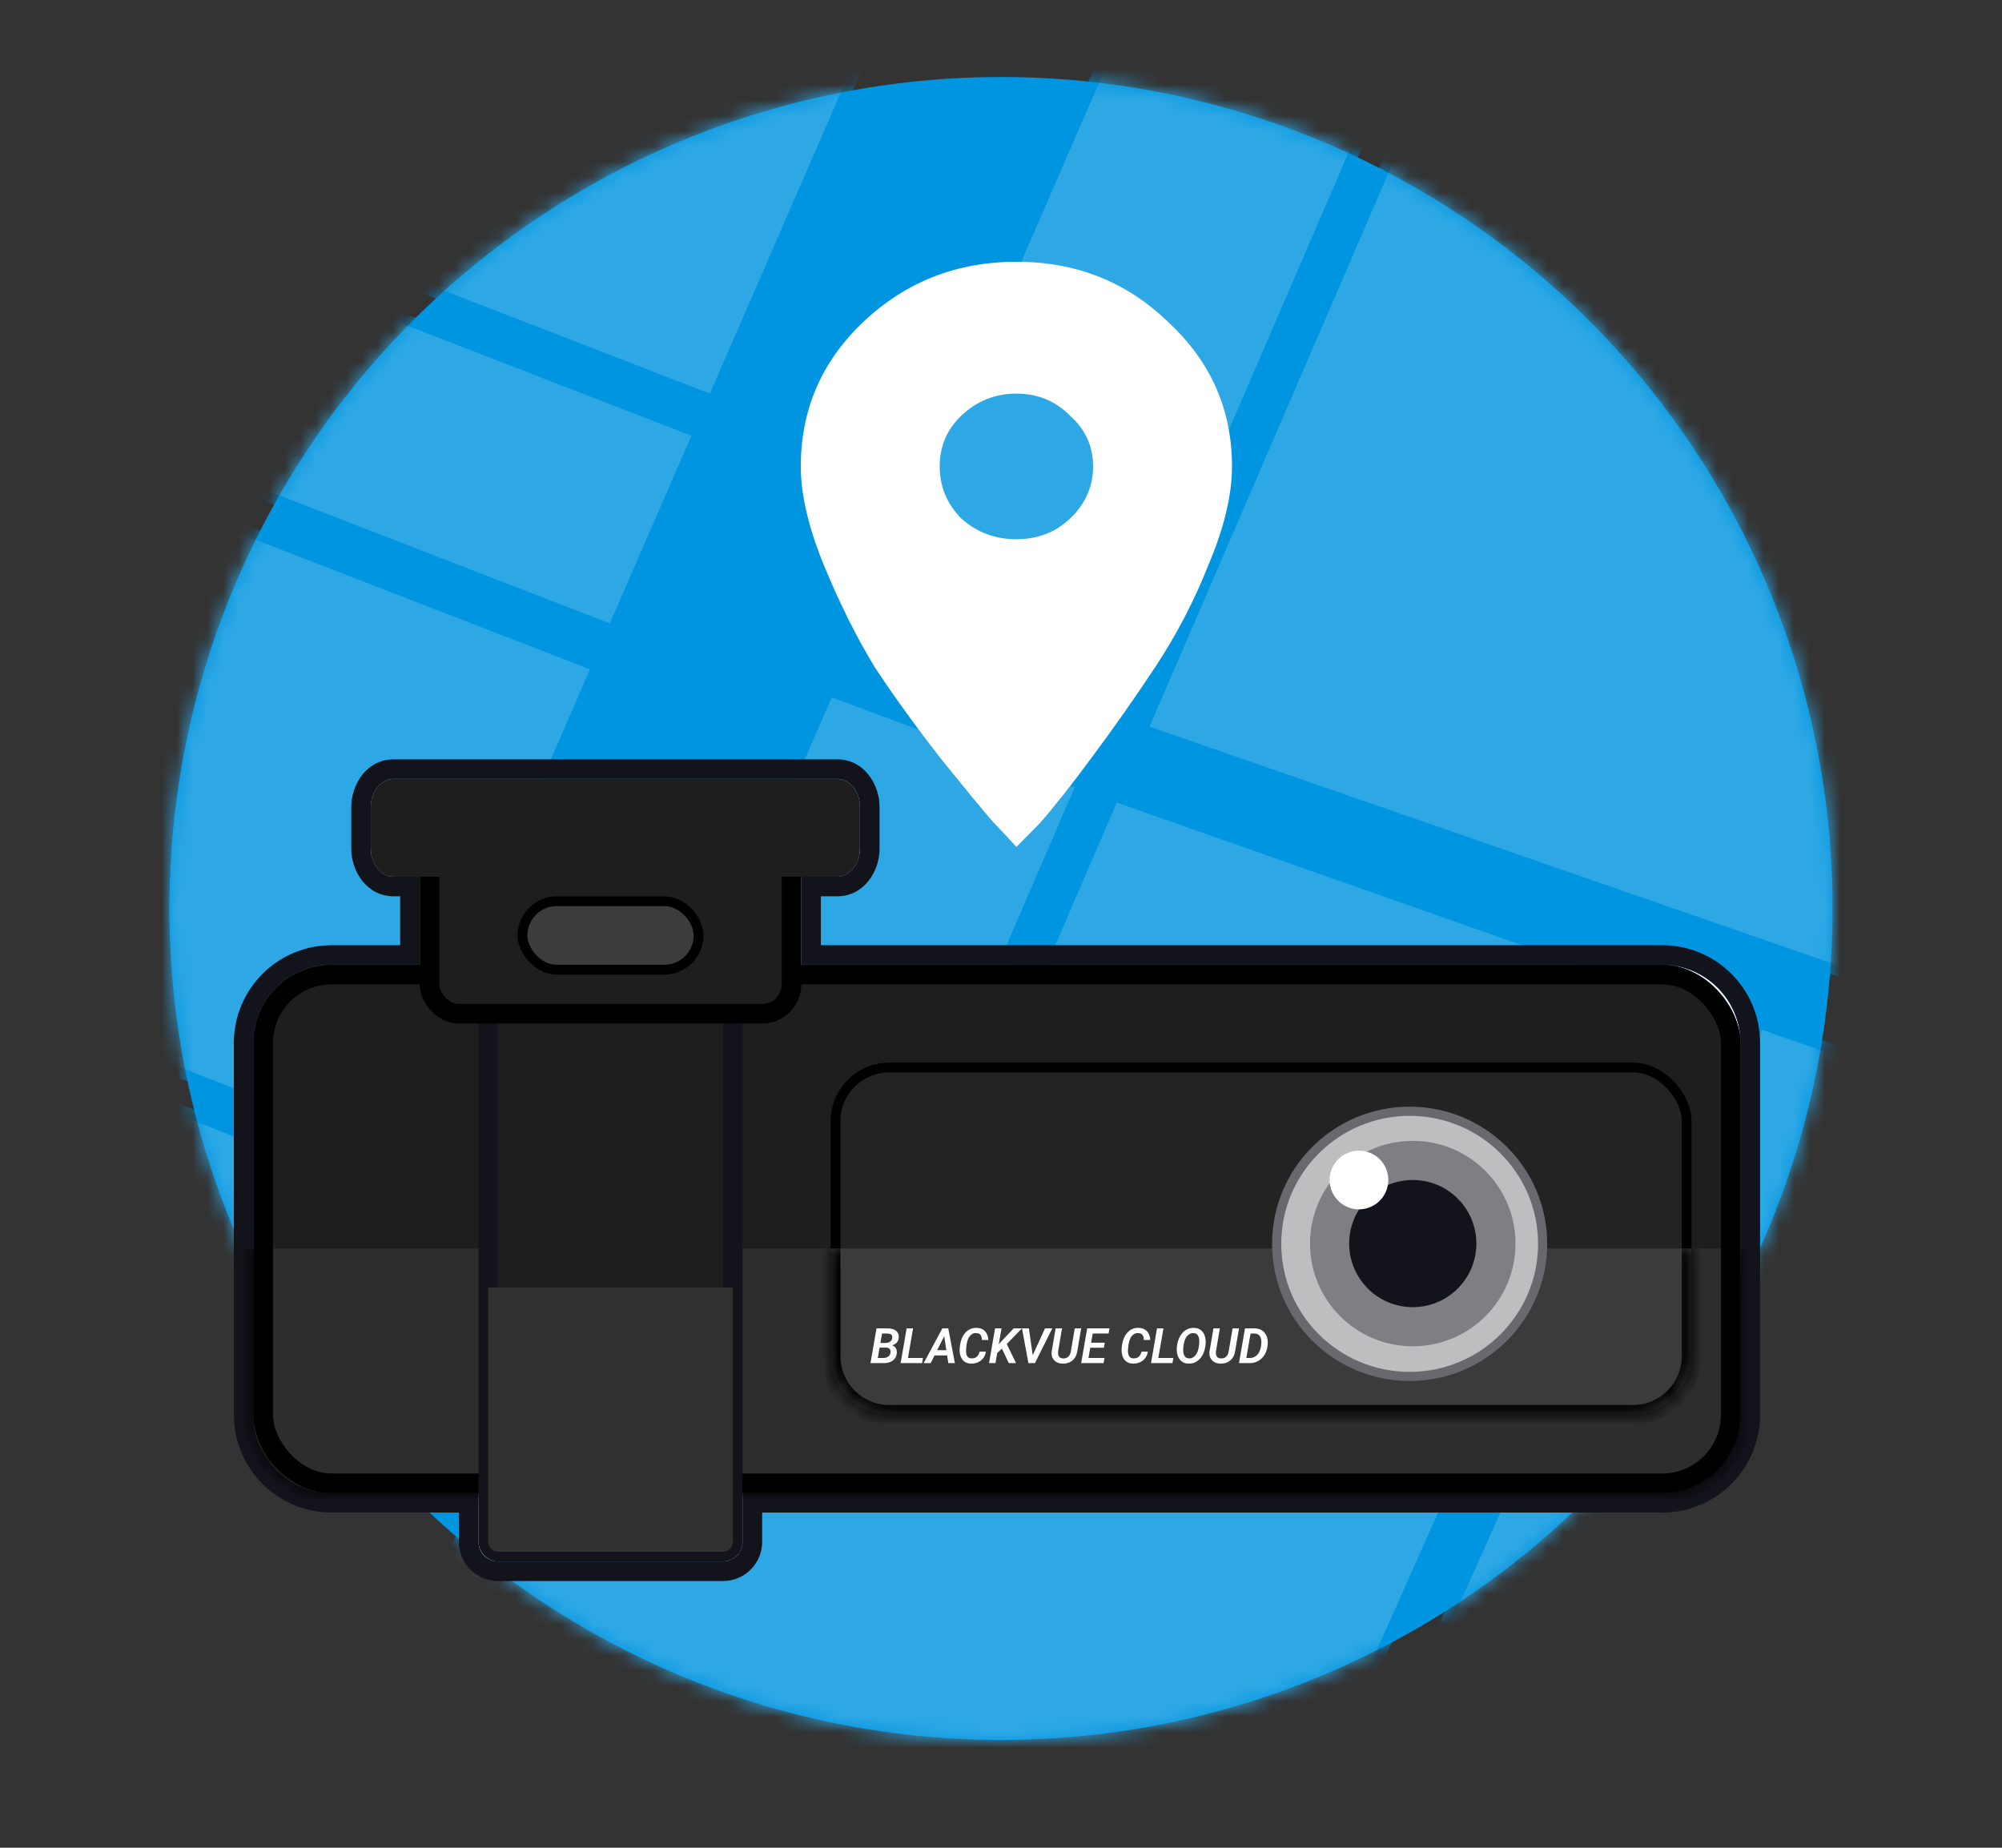 <svg width="130" height="120" viewBox="0 0 130 120" fill="none" xmlns="http://www.w3.org/2000/svg">
<rect x="0" y="0" width="130" height="120" fill="#333333" stroke="none"/>
<circle cx="65" cy="59" r="54" fill="#0095E0"/>
<mask id="mask0_333_49468" style="mask-type:alpha" maskUnits="userSpaceOnUse" x="11" y="5" width="108" height="108">
<circle cx="65" cy="59" r="54" fill="#0095E0"/>
</mask>
<g mask="url(#mask0_333_49468)">
<mask id="mask1_333_49468" style="mask-type:luminance" maskUnits="userSpaceOnUse" x="10" y="-19" width="118" height="151">
<path d="M10 -19H127.751V128.329C127.751 130.33 126.128 131.949 124.131 131.949H13.62C11.62 131.949 10 130.326 10 128.329V-19Z" fill="white"/>
</mask>
<g mask="url(#mask1_333_49468)">
<path d="M104.537 -28.598L91.267 -34.571L84.593 -25.887L55.654 40.684L72.083 46.651L104.541 -28.598H104.537Z" fill="#2EA8E5"/>
<path d="M70.224 50.955L65.806 61.202C65.554 61.791 65.806 62.465 66.372 62.711C66.938 62.956 67.601 62.68 67.853 62.091L72.335 51.7L110.281 65.061L101.092 88.326L95.213 94.936L67.638 156.978L70.288 158.025L98.038 96.05L104.978 89.861L114.225 66.452L129.63 71.876L125.737 81.729C125.502 82.325 125.778 82.992 126.35 83.218C126.923 83.443 127.579 83.143 127.815 82.551L131.738 72.621L216.627 102.509L204.141 137.256C204.118 137.246 204.098 137.236 204.071 137.229L172.122 125.467L181.392 101.997C181.628 101.401 181.352 100.734 180.779 100.509C180.207 100.283 179.55 100.583 179.314 101.175L170.024 124.692L141.25 114.099L149.881 92.249C150.117 91.653 149.84 90.986 149.268 90.76C148.696 90.535 148.039 90.834 147.803 91.427L123.178 153.762L103.614 147.809L125.316 84.696C125.525 84.09 125.219 83.44 124.636 83.241C124.054 83.042 123.41 83.372 123.202 83.978L101.112 148.22C101.011 148.516 101.028 148.839 101.163 149.115C101.297 149.392 101.537 149.597 101.826 149.685L123.481 156.274C124.04 156.443 124.64 156.14 124.862 155.577L140.399 116.251L203.266 139.394C203.296 139.404 203.327 139.414 203.357 139.424L180.385 203.349L13.855 136.828L24.109 113.244L49.286 122.295C49.869 122.497 50.512 122.174 50.724 121.568C50.936 120.965 50.636 120.308 50.054 120.106L25.032 111.109L53.829 44.864L70.221 50.952L70.224 50.955Z" fill="#2EA8E5"/>
<path d="M157.581 -7.64L106.614 -27.776L92.407 5.159L100.994 1.741C101.256 1.637 101.543 1.637 101.802 1.738L139.499 16.632C140.051 16.851 140.327 17.477 140.132 18.063L133.054 39.098C132.848 39.704 132.209 40.038 131.626 39.846C131.04 39.651 130.734 39.001 130.936 38.395L137.664 18.399L101.351 4.055L91.131 8.122L74.193 47.389L131.454 67.256L152.429 14.163L151.335 13.729C150.789 13.514 150.51 12.897 150.695 12.315L156.837 -6.879C156.958 -7.253 157.241 -7.525 157.578 -7.64H157.581Z" fill="#2EA8E5"/>
<path d="M-17.79 3.651L-22.918 16.628L39.781 40.92L45.347 28.114L-17.793 3.647L-17.79 3.651Z" fill="#2EA8E5"/>
<path d="M46.277 25.993L64.164 -15.152L23.884 -31.062L22.648 -27.934L8.691 -33.447L9.637 -35.837L21.827 -31.022L22.918 -33.78L65.033 -17.142L65.582 -18.408L0.707 -43.165L-16.938 1.496L46.277 25.993Z" fill="#2EA8E5"/>
<path d="M-29.29 55.877L-43.193 91.076L9.017 111.7L13.29 101.871C13.04 101.966 12.761 101.972 12.498 101.871L-27.512 86.065C-28.084 85.84 -28.36 85.173 -28.125 84.577L-22.919 71.401C-22.683 70.805 -22.026 70.505 -21.454 70.734L19.748 87.011L24.109 76.977L-29.293 55.881L-29.29 55.877Z" fill="#2EA8E5"/>
<path d="M25.036 74.846L38.758 43.281L-23.861 19.023L-36.498 51.015L25.039 74.849L25.036 74.846Z" fill="#2EA8E5"/>
<path d="M18.826 89.136L-21.265 73.297L-25.619 84.318L13.351 99.713C13.64 99.828 13.852 100.053 13.963 100.323L18.826 89.133V89.136Z" fill="#D0EBF9"/>
<path d="M104.537 -28.599L91.267 -34.572L84.593 -25.888L55.654 40.684L72.083 46.65L104.541 -28.599H104.537Z" stroke="#0095E0" stroke-width="0.673"/>
<path d="M70.224 50.956L65.806 61.203C65.554 61.792 65.806 62.466 66.372 62.712C66.938 62.957 67.601 62.681 67.853 62.092L72.335 51.7L110.281 65.062L101.092 88.327L95.213 94.937L67.638 156.979L70.288 158.026L98.038 96.051L104.978 89.862L114.225 66.453L129.63 71.877L125.737 81.73C125.502 82.326 125.778 82.993 126.35 83.218C126.923 83.444 127.579 83.144 127.815 82.552L131.738 72.621L216.627 102.51L204.141 137.257C204.118 137.247 204.098 137.237 204.071 137.23L172.122 125.468L181.392 101.998C181.628 101.402 181.352 100.735 180.779 100.509C180.207 100.284 179.55 100.584 179.314 101.176L170.024 124.693L141.25 114.1L149.881 92.249C150.117 91.653 149.84 90.987 149.268 90.761C148.696 90.536 148.039 90.835 147.803 91.428L123.178 153.763L103.614 147.81L125.316 84.697C125.525 84.091 125.219 83.441 124.636 83.242C124.054 83.043 123.41 83.373 123.202 83.979L101.112 148.221C101.011 148.517 101.028 148.84 101.163 149.116C101.297 149.393 101.537 149.598 101.826 149.686L123.481 156.275C124.04 156.444 124.64 156.141 124.862 155.578L140.399 116.252L203.266 139.395C203.296 139.405 203.327 139.415 203.357 139.425L180.385 203.35L13.855 136.829L24.109 113.245L49.286 122.296C49.869 122.498 50.512 122.175 50.724 121.569C50.936 120.966 50.636 120.309 50.054 120.107L25.032 111.11L53.829 44.865L70.221 50.953L70.224 50.956Z" stroke="#0095E0" stroke-width="0.673"/>
<path d="M157.581 -7.638L106.614 -27.775L92.407 5.161L100.994 1.743C101.256 1.638 101.543 1.638 101.802 1.739L139.499 16.633C140.051 16.852 140.327 17.478 140.132 18.064L133.054 39.1C132.848 39.706 132.209 40.039 131.626 39.847C131.04 39.652 130.734 39.002 130.936 38.396L137.664 18.401L101.351 4.056L91.131 8.124L74.193 47.39L131.454 67.257L152.429 14.165L151.335 13.73C150.789 13.515 150.51 12.899 150.695 12.316L156.837 -6.877C156.958 -7.251 157.241 -7.524 157.578 -7.638H157.581Z" stroke="#0095E0" stroke-width="0.673"/>
<path d="M-17.791 3.65L-22.92 16.628L39.779 40.919L45.345 28.113L-17.795 3.647L-17.791 3.65Z" stroke="#0095E0" stroke-width="0.673"/>
<path d="M46.275 25.993L64.162 -15.152L23.882 -31.063L22.646 -27.934L8.689 -33.447L9.635 -35.838L21.825 -31.022L22.916 -33.78L65.031 -17.142L65.579 -18.408L0.705 -43.165L-16.939 1.496L46.275 25.993Z" stroke="#0095E0" stroke-width="0.673"/>
<path d="M-29.29 55.876L-43.193 91.075L9.017 111.699L13.29 101.87C13.04 101.964 12.761 101.971 12.498 101.87L-27.512 86.064C-28.084 85.838 -28.36 85.172 -28.125 84.576L-22.919 71.399C-22.683 70.803 -22.026 70.504 -21.454 70.733L19.748 87.01L24.109 76.976L-29.293 55.88L-29.29 55.876Z" stroke="#0095E0" stroke-width="0.673"/>
<path d="M25.034 74.845L38.756 43.28L-23.863 19.022L-36.5 51.015L25.037 74.848L25.034 74.845Z" stroke="#0095E0" stroke-width="0.673"/>
<path d="M18.826 89.136L-21.265 73.297L-25.619 84.318L13.351 99.713C13.64 99.828 13.852 100.053 13.963 100.323L18.826 89.133V89.136Z" stroke="#0095E0" stroke-width="0.673"/>
<path d="M77.75 45.648L91.674 12.736L117.269 22.98L102.974 55.07L77.753 45.648H77.75Z" fill="#2EA8E5"/>
<path d="M43.049 74.991L54.831 47.211L67.873 51.756L58.259 73.997L50.652 78.513L43.049 74.994V74.991Z" fill="#2EA8E5"/>
<path d="M82.551 89.375L94.333 61.595L107.374 66.141L97.761 88.382L90.154 92.898L82.551 89.379V89.375Z" fill="#2EA8E5"/>
<path d="M25.969 16.094L30.212 5.81L46.698 12.14L48.254 17.552L45.637 23.582L25.969 16.094Z" fill="#2EA8E5"/>
</g>
</g>
<path d="M62.429 33.681C63.432 34.573 64.622 35.019 66 35.019C67.378 35.019 68.537 34.573 69.477 33.681C70.479 32.729 70.98 31.599 70.98 30.291C70.98 28.983 70.479 27.883 69.477 26.991C68.537 26.039 67.378 25.563 66 25.563C64.622 25.563 63.432 26.039 62.429 26.991C61.49 27.883 61.02 28.983 61.02 30.291C61.02 31.599 61.49 32.729 62.429 33.681ZM56.04 20.925C58.796 18.308 62.116 17 66 17C69.884 17 73.172 18.308 75.866 20.925C78.622 23.482 80 26.604 80 30.291C80 32.135 79.499 34.246 78.497 36.624C77.557 39.003 76.398 41.233 75.02 43.315C73.642 45.396 72.264 47.358 70.886 49.202C69.57 50.986 68.443 52.413 67.503 53.484L66 55C65.624 54.584 65.123 54.048 64.497 53.394C63.87 52.681 62.743 51.313 61.114 49.291C59.486 47.21 58.045 45.218 56.792 43.315C55.602 41.352 54.506 39.152 53.503 36.714C52.501 34.275 52 32.135 52 30.291C52 26.604 53.347 23.482 56.04 20.925Z" fill="white"/>
<path d="M25.556 50.587H54.365C55.181 50.587 55.843 51.399 55.843 52.402V55.124C55.843 56.127 55.181 56.94 54.365 56.94H52.031V62.657H107.937C110.744 62.657 113.02 64.932 113.02 67.739V91.879C113.02 94.686 110.744 96.962 107.937 96.962H48.218V100.138C48.218 100.839 47.65 101.408 46.948 101.408H32.336C31.634 101.408 31.066 100.839 31.066 100.138V96.962H21.537C18.73 96.962 16.455 94.687 16.455 91.88V67.739C16.455 64.932 18.73 62.657 21.537 62.657H27.255V56.94H25.556C24.74 56.94 24.078 56.127 24.078 55.124V52.402C24.078 51.399 24.74 50.587 25.556 50.587Z" fill="white"/>
<path fill-rule="evenodd" clip-rule="evenodd" d="M25.557 49.315H54.367C56.116 49.315 57.115 50.953 57.115 52.401V55.123C57.115 56.57 56.116 58.209 54.367 58.209H53.303V61.385H107.938C111.447 61.385 114.291 64.229 114.291 67.738V91.878C114.291 95.387 111.447 98.232 107.938 98.232H49.49V100.136C49.49 101.54 48.352 102.678 46.949 102.678H32.337C30.934 102.678 29.796 101.54 29.796 100.136V98.232H21.538C18.03 98.232 15.185 95.387 15.185 91.879V67.738C15.185 64.229 18.03 61.385 21.538 61.385H25.985V58.209H25.557C23.807 58.209 22.809 56.57 22.809 55.123V52.401C22.809 50.953 23.807 49.315 25.557 49.315ZM25.557 56.938C24.741 56.938 24.079 56.126 24.079 55.123V52.401C24.079 51.398 24.741 50.585 25.557 50.585H54.367C55.182 50.585 55.844 51.398 55.844 52.401V55.123C55.844 56.126 55.182 56.938 54.367 56.938H52.032V62.655H107.938C110.745 62.655 113.021 64.931 113.021 67.738V91.878C113.021 94.685 110.745 96.961 107.938 96.961H48.22V100.136C48.22 100.838 47.651 101.407 46.949 101.407H32.337C31.636 101.407 31.067 100.838 31.067 100.136V96.961H21.538C18.732 96.961 16.456 94.686 16.456 91.879V67.738C16.456 64.931 18.732 62.655 21.538 62.655H27.256V56.938H25.557Z" fill="#13131C"/>
<rect x="16.773" y="62.976" width="95.929" height="33.67" rx="4.765" fill="#1E1E1E" stroke="black" stroke-width="0.635"/>
<mask id="path-28-inside-1_333_49468" fill="white">
<path d="M16.455 81.081H113.02V91.881C113.02 94.688 110.744 96.963 107.937 96.963H21.537C18.73 96.963 16.455 94.688 16.455 91.881V81.081Z"/>
</mask>
<path d="M16.455 81.081H113.02V91.881C113.02 94.688 110.744 96.963 107.937 96.963H21.537C18.73 96.963 16.455 94.688 16.455 91.881V81.081Z" fill="#2D2D2D"/>
<path d="M16.455 81.081H113.02H16.455ZM113.655 91.881C113.655 95.039 111.095 97.599 107.937 97.599H21.537C18.38 97.599 15.82 95.039 15.82 91.881L17.09 91.881C17.09 94.337 19.081 96.328 21.537 96.328H107.937C110.393 96.328 112.384 94.337 112.384 91.881L113.655 91.881ZM21.537 97.599C18.38 97.599 15.82 95.039 15.82 91.881V81.081H17.09V91.881C17.09 94.337 19.081 96.328 21.537 96.328V97.599ZM113.655 81.081V91.881C113.655 95.039 111.095 97.599 107.937 97.599V96.328C110.393 96.328 112.384 94.337 112.384 91.881V81.081H113.655Z" fill="black" mask="url(#path-28-inside-1_333_49468)"/>
<rect x="17.09" y="63.294" width="95.294" height="33.035" rx="4.447" stroke="black" stroke-width="1.271"/>
<rect x="54.255" y="69.329" width="55.27" height="22.235" rx="3.494" fill="#232323" stroke="black" stroke-width="0.635"/>
<mask id="path-32-inside-2_333_49468" fill="white">
<path d="M53.938 81.081H109.843V88.069C109.843 90.174 108.137 91.881 106.031 91.881H57.749C55.644 91.881 53.938 90.174 53.938 88.069V81.081Z"/>
</mask>
<path d="M53.938 81.081H109.843V88.069C109.843 90.174 108.137 91.881 106.031 91.881H57.749C55.644 91.881 53.938 90.174 53.938 88.069V81.081Z" fill="#3B3B3B"/>
<path d="M53.938 81.081H109.843H53.938ZM110.479 88.069C110.479 90.525 108.488 92.516 106.031 92.516H57.749C55.293 92.516 53.302 90.525 53.302 88.069H54.573C54.573 89.824 55.995 91.246 57.749 91.246H106.031C107.786 91.246 109.208 89.824 109.208 88.069H110.479ZM57.749 92.516C55.293 92.516 53.302 90.525 53.302 88.069V81.081H54.573V88.069C54.573 89.824 55.995 91.246 57.749 91.246L57.749 92.516ZM110.479 81.081V88.069C110.479 90.525 108.488 92.516 106.031 92.516V91.246C107.786 91.246 109.208 89.824 109.208 88.069V81.081H110.479Z" fill="black" mask="url(#path-32-inside-2_333_49468)"/>
<rect x="31.702" y="58.845" width="15.882" height="41.929" rx="0.635" fill="#1E1E1E" stroke="#13131C" stroke-width="1.271"/>
<path d="M31.703 83.622H47.585V100.139C47.585 100.49 47.301 100.775 46.95 100.775H32.338C31.988 100.775 31.703 100.49 31.703 100.139V83.622Z" fill="#313131"/>
<path d="M91.534 72.57C96.081 72.57 99.768 76.25 99.768 80.779C99.767 85.308 96.08 88.987 91.534 88.987C86.988 88.987 83.301 85.314 83.301 80.779C83.301 76.245 86.988 72.57 91.534 72.57Z" fill="white" stroke="#68686E" stroke-width="1.399" stroke-miterlimit="10"/>
<path d="M91.536 89.095C96.14 89.095 99.874 85.371 99.874 80.781C99.874 76.19 96.14 72.467 91.536 72.467C86.933 72.467 83.199 76.19 83.199 80.781C83.199 85.371 86.933 89.095 91.536 89.095Z" fill="#BEBEC1"/>
<path d="M91.739 87.433C95.424 87.433 98.409 84.448 98.409 80.763C98.409 77.077 95.424 74.092 91.739 74.092C88.053 74.092 85.068 77.077 85.068 80.763C85.068 84.448 88.053 87.433 91.739 87.433Z" fill="#7E7E83"/>
<path d="M91.739 84.892C94.019 84.892 95.868 83.043 95.868 80.762C95.868 78.482 94.019 76.633 91.739 76.633C89.458 76.633 87.609 78.482 87.609 80.762C87.609 83.043 89.458 84.892 91.739 84.892Z" fill="#13131C"/>
<path d="M88.244 78.54C89.297 78.54 90.15 77.687 90.15 76.634C90.15 75.581 89.297 74.728 88.244 74.728C87.191 74.728 86.338 75.581 86.338 76.634C86.338 77.687 87.191 78.54 88.244 78.54Z" fill="white"/>
<rect x="27.891" y="53.764" width="23.506" height="12.071" rx="1.906" fill="#1E1E1E" stroke="black" stroke-width="1.271"/>
<rect x="33.927" y="58.528" width="11.435" height="4.447" rx="2.224" fill="#3C3C3C" stroke="black" stroke-width="0.635"/>
<path d="M54.365 50.588H25.556C24.74 50.588 24.078 51.401 24.078 52.403V55.126C24.078 56.129 24.74 56.941 25.556 56.941H54.365C55.181 56.941 55.843 56.129 55.843 55.126V52.403C55.843 51.401 55.181 50.588 54.365 50.588Z" fill="#1E1E1E"/>
<path d="M57.56 87.52H56.978L57.029 87.219L57.487 87.22C57.558 87.22 57.626 87.21 57.69 87.189C57.755 87.168 57.809 87.133 57.853 87.087C57.897 87.04 57.925 86.978 57.937 86.901C57.946 86.829 57.939 86.773 57.916 86.73C57.894 86.687 57.857 86.656 57.808 86.637C57.759 86.619 57.702 86.608 57.636 86.606L57.276 86.605L56.942 88.526H56.525L56.916 86.268L57.648 86.27C57.744 86.271 57.836 86.282 57.924 86.305C58.013 86.327 58.091 86.361 58.158 86.408C58.227 86.454 58.279 86.516 58.315 86.592C58.352 86.668 58.367 86.76 58.358 86.87C58.351 86.989 58.316 87.087 58.253 87.165C58.191 87.242 58.111 87.301 58.014 87.341C57.918 87.382 57.816 87.405 57.707 87.413L57.56 87.52ZM57.372 88.526H56.672L56.904 88.191L57.386 88.193C57.458 88.192 57.525 88.179 57.587 88.154C57.651 88.129 57.703 88.091 57.746 88.041C57.788 87.99 57.814 87.927 57.825 87.852C57.834 87.785 57.831 87.729 57.814 87.681C57.798 87.632 57.77 87.595 57.727 87.568C57.686 87.54 57.631 87.524 57.563 87.521L57.11 87.52L57.164 87.219L57.696 87.22L57.769 87.335C57.867 87.343 57.953 87.369 58.025 87.413C58.098 87.456 58.153 87.515 58.189 87.59C58.227 87.664 58.242 87.752 58.236 87.853C58.224 88.012 58.177 88.142 58.095 88.241C58.013 88.34 57.908 88.413 57.781 88.46C57.654 88.505 57.518 88.527 57.372 88.526ZM59.934 88.191L59.875 88.526H58.771L58.83 88.191H59.934ZM59.292 86.268L58.9 88.526H58.482L58.873 86.268H59.292ZM61.383 86.634L60.435 88.526H59.979L61.192 86.268H61.484L61.383 86.634ZM61.58 88.526L61.282 86.589L61.302 86.268H61.575L62.006 88.526H61.58ZM61.693 87.687L61.633 88.024H60.455L60.514 87.687H61.693ZM63.61 87.785L64.018 87.78C63.995 87.945 63.938 88.085 63.847 88.202C63.757 88.319 63.644 88.408 63.506 88.471C63.369 88.531 63.219 88.56 63.058 88.557C62.908 88.554 62.782 88.522 62.679 88.461C62.578 88.399 62.498 88.317 62.441 88.215C62.383 88.111 62.344 87.996 62.326 87.87C62.307 87.744 62.307 87.615 62.324 87.484L62.349 87.312C62.37 87.172 62.407 87.037 62.462 86.907C62.517 86.777 62.589 86.661 62.678 86.56C62.767 86.457 62.872 86.377 62.994 86.319C63.117 86.26 63.256 86.232 63.411 86.236C63.573 86.239 63.709 86.274 63.819 86.341C63.93 86.407 64.015 86.499 64.074 86.615C64.134 86.732 64.167 86.868 64.175 87.023H63.761C63.761 86.936 63.749 86.86 63.726 86.794C63.704 86.727 63.665 86.674 63.612 86.637C63.558 86.599 63.484 86.578 63.39 86.575C63.287 86.572 63.2 86.592 63.126 86.636C63.054 86.678 62.993 86.736 62.945 86.809C62.896 86.882 62.858 86.962 62.83 87.05C62.802 87.137 62.782 87.223 62.769 87.309L62.745 87.486C62.735 87.556 62.73 87.633 62.727 87.717C62.727 87.8 62.735 87.88 62.754 87.956C62.773 88.03 62.809 88.092 62.859 88.142C62.91 88.19 62.983 88.216 63.08 88.219C63.179 88.222 63.264 88.207 63.334 88.173C63.405 88.139 63.464 88.088 63.509 88.022C63.555 87.956 63.588 87.877 63.61 87.785ZM65.034 86.268L64.641 88.526H64.224L64.615 86.268H65.034ZM66.363 86.268L65.287 87.377L64.679 87.935V87.49L65.102 87.03L65.825 86.268H66.363ZM65.507 88.526L64.998 87.453L65.327 87.191L65.978 88.526H65.507ZM67.036 88.067L67.858 86.268H68.333L67.205 88.526H66.887L67.036 88.067ZM66.81 86.268L67.073 88.104L67.081 88.526H66.78L66.363 86.268H66.81ZM69.791 86.268H70.207L69.951 87.766C69.927 87.932 69.872 88.074 69.786 88.194C69.701 88.313 69.592 88.404 69.459 88.467C69.326 88.53 69.176 88.561 69.009 88.559C68.853 88.556 68.718 88.522 68.603 88.457C68.489 88.391 68.404 88.3 68.347 88.183C68.291 88.066 68.272 87.927 68.291 87.768L68.547 86.268H68.963L68.708 87.769C68.698 87.852 68.701 87.927 68.719 87.994C68.737 88.061 68.771 88.116 68.821 88.157C68.872 88.198 68.943 88.219 69.034 88.222C69.13 88.225 69.213 88.208 69.282 88.171C69.351 88.133 69.407 88.079 69.45 88.01C69.493 87.941 69.522 87.86 69.535 87.768L69.791 86.268ZM71.719 88.191L71.66 88.526H70.493L70.551 88.191H71.719ZM71.015 86.268L70.622 88.526H70.205L70.596 86.268H71.015ZM71.737 87.2L71.681 87.528H70.666L70.723 87.2H71.737ZM72.046 86.268L71.987 86.605H70.825L70.886 86.268H72.046ZM74.126 87.785L74.534 87.78C74.511 87.945 74.454 88.085 74.363 88.202C74.273 88.319 74.159 88.408 74.022 88.471C73.884 88.531 73.735 88.56 73.574 88.557C73.424 88.554 73.298 88.522 73.195 88.461C73.094 88.399 73.014 88.317 72.956 88.215C72.898 88.111 72.86 87.996 72.842 87.87C72.823 87.744 72.823 87.615 72.84 87.484L72.865 87.312C72.886 87.172 72.923 87.037 72.978 86.907C73.033 86.777 73.105 86.661 73.194 86.56C73.283 86.457 73.388 86.377 73.51 86.319C73.633 86.26 73.772 86.232 73.927 86.236C74.089 86.239 74.225 86.274 74.335 86.341C74.446 86.407 74.531 86.499 74.59 86.615C74.65 86.732 74.683 86.868 74.69 87.023H74.276C74.276 86.936 74.265 86.86 74.242 86.794C74.219 86.727 74.181 86.674 74.127 86.637C74.074 86.599 74 86.578 73.906 86.575C73.803 86.572 73.715 86.592 73.642 86.636C73.57 86.678 73.509 86.736 73.46 86.809C73.412 86.882 73.374 86.962 73.346 87.05C73.318 87.137 73.298 87.223 73.285 87.309L73.26 87.486C73.251 87.556 73.245 87.633 73.243 87.717C73.242 87.8 73.251 87.88 73.27 87.956C73.289 88.03 73.325 88.092 73.375 88.142C73.426 88.19 73.499 88.216 73.595 88.219C73.695 88.222 73.779 88.207 73.85 88.173C73.921 88.139 73.98 88.088 74.025 88.022C74.071 87.956 74.104 87.877 74.126 87.785ZM76.192 88.191L76.133 88.526H75.029L75.088 88.191H76.192ZM75.55 86.268L75.157 88.526H74.74L75.131 86.268H75.55ZM78.283 87.335L78.267 87.45C78.246 87.594 78.208 87.732 78.152 87.866C78.097 87.999 78.023 88.118 77.932 88.224C77.841 88.328 77.733 88.411 77.608 88.472C77.483 88.532 77.341 88.56 77.181 88.557C77.029 88.554 76.901 88.521 76.797 88.458C76.692 88.394 76.61 88.309 76.549 88.204C76.489 88.098 76.448 87.981 76.428 87.852C76.408 87.721 76.406 87.59 76.423 87.456L76.438 87.34C76.459 87.197 76.498 87.06 76.555 86.927C76.612 86.794 76.686 86.675 76.776 86.57C76.868 86.465 76.976 86.382 77.101 86.322C77.227 86.262 77.368 86.234 77.526 86.237C77.678 86.239 77.806 86.272 77.91 86.336C78.015 86.399 78.097 86.484 78.157 86.589C78.217 86.695 78.257 86.812 78.276 86.941C78.297 87.07 78.299 87.202 78.283 87.335ZM77.847 87.456L77.862 87.335C77.872 87.261 77.876 87.181 77.876 87.096C77.876 87.01 77.865 86.929 77.844 86.853C77.822 86.775 77.784 86.712 77.73 86.662C77.677 86.611 77.601 86.584 77.502 86.58C77.399 86.576 77.31 86.596 77.234 86.642C77.159 86.686 77.095 86.747 77.043 86.823C76.993 86.899 76.952 86.981 76.922 87.072C76.893 87.161 76.873 87.25 76.86 87.337L76.845 87.458C76.835 87.53 76.831 87.609 76.831 87.695C76.831 87.781 76.842 87.863 76.863 87.942C76.885 88.019 76.923 88.084 76.977 88.135C77.03 88.186 77.106 88.213 77.205 88.216C77.309 88.22 77.399 88.2 77.475 88.154C77.55 88.109 77.613 88.048 77.664 87.973C77.714 87.896 77.755 87.813 77.785 87.723C77.815 87.632 77.835 87.543 77.847 87.456ZM80.04 86.268H80.456L80.2 87.766C80.176 87.932 80.121 88.074 80.035 88.194C79.95 88.313 79.841 88.404 79.708 88.467C79.575 88.53 79.425 88.561 79.258 88.559C79.102 88.556 78.967 88.522 78.852 88.457C78.738 88.391 78.653 88.3 78.596 88.183C78.54 88.066 78.521 87.927 78.54 87.768L78.796 86.268H79.212L78.957 87.769C78.947 87.852 78.951 87.927 78.968 87.994C78.986 88.061 79.02 88.116 79.07 88.157C79.121 88.198 79.192 88.219 79.283 88.222C79.379 88.225 79.462 88.208 79.531 88.171C79.6 88.133 79.656 88.079 79.699 88.01C79.742 87.941 79.77 87.86 79.784 87.768L80.04 86.268ZM81.133 88.526H80.637L80.698 88.191L81.146 88.193C81.291 88.193 81.415 88.159 81.516 88.092C81.619 88.024 81.699 87.934 81.758 87.822C81.818 87.709 81.859 87.586 81.879 87.453L81.893 87.335C81.905 87.252 81.908 87.169 81.903 87.084C81.898 86.999 81.882 86.921 81.853 86.851C81.824 86.78 81.779 86.722 81.718 86.677C81.657 86.633 81.576 86.609 81.475 86.606L80.961 86.605L81.02 86.268L81.487 86.27C81.638 86.273 81.769 86.304 81.879 86.363C81.991 86.421 82.082 86.499 82.151 86.598C82.221 86.698 82.27 86.811 82.297 86.938C82.325 87.065 82.33 87.199 82.314 87.338L82.3 87.455C82.279 87.607 82.236 87.748 82.171 87.879C82.107 88.01 82.024 88.124 81.923 88.221C81.822 88.317 81.704 88.392 81.571 88.447C81.437 88.501 81.291 88.527 81.133 88.526ZM81.264 86.268L80.871 88.526H80.454L80.845 86.268H81.264Z" fill="white"/>
</svg>

